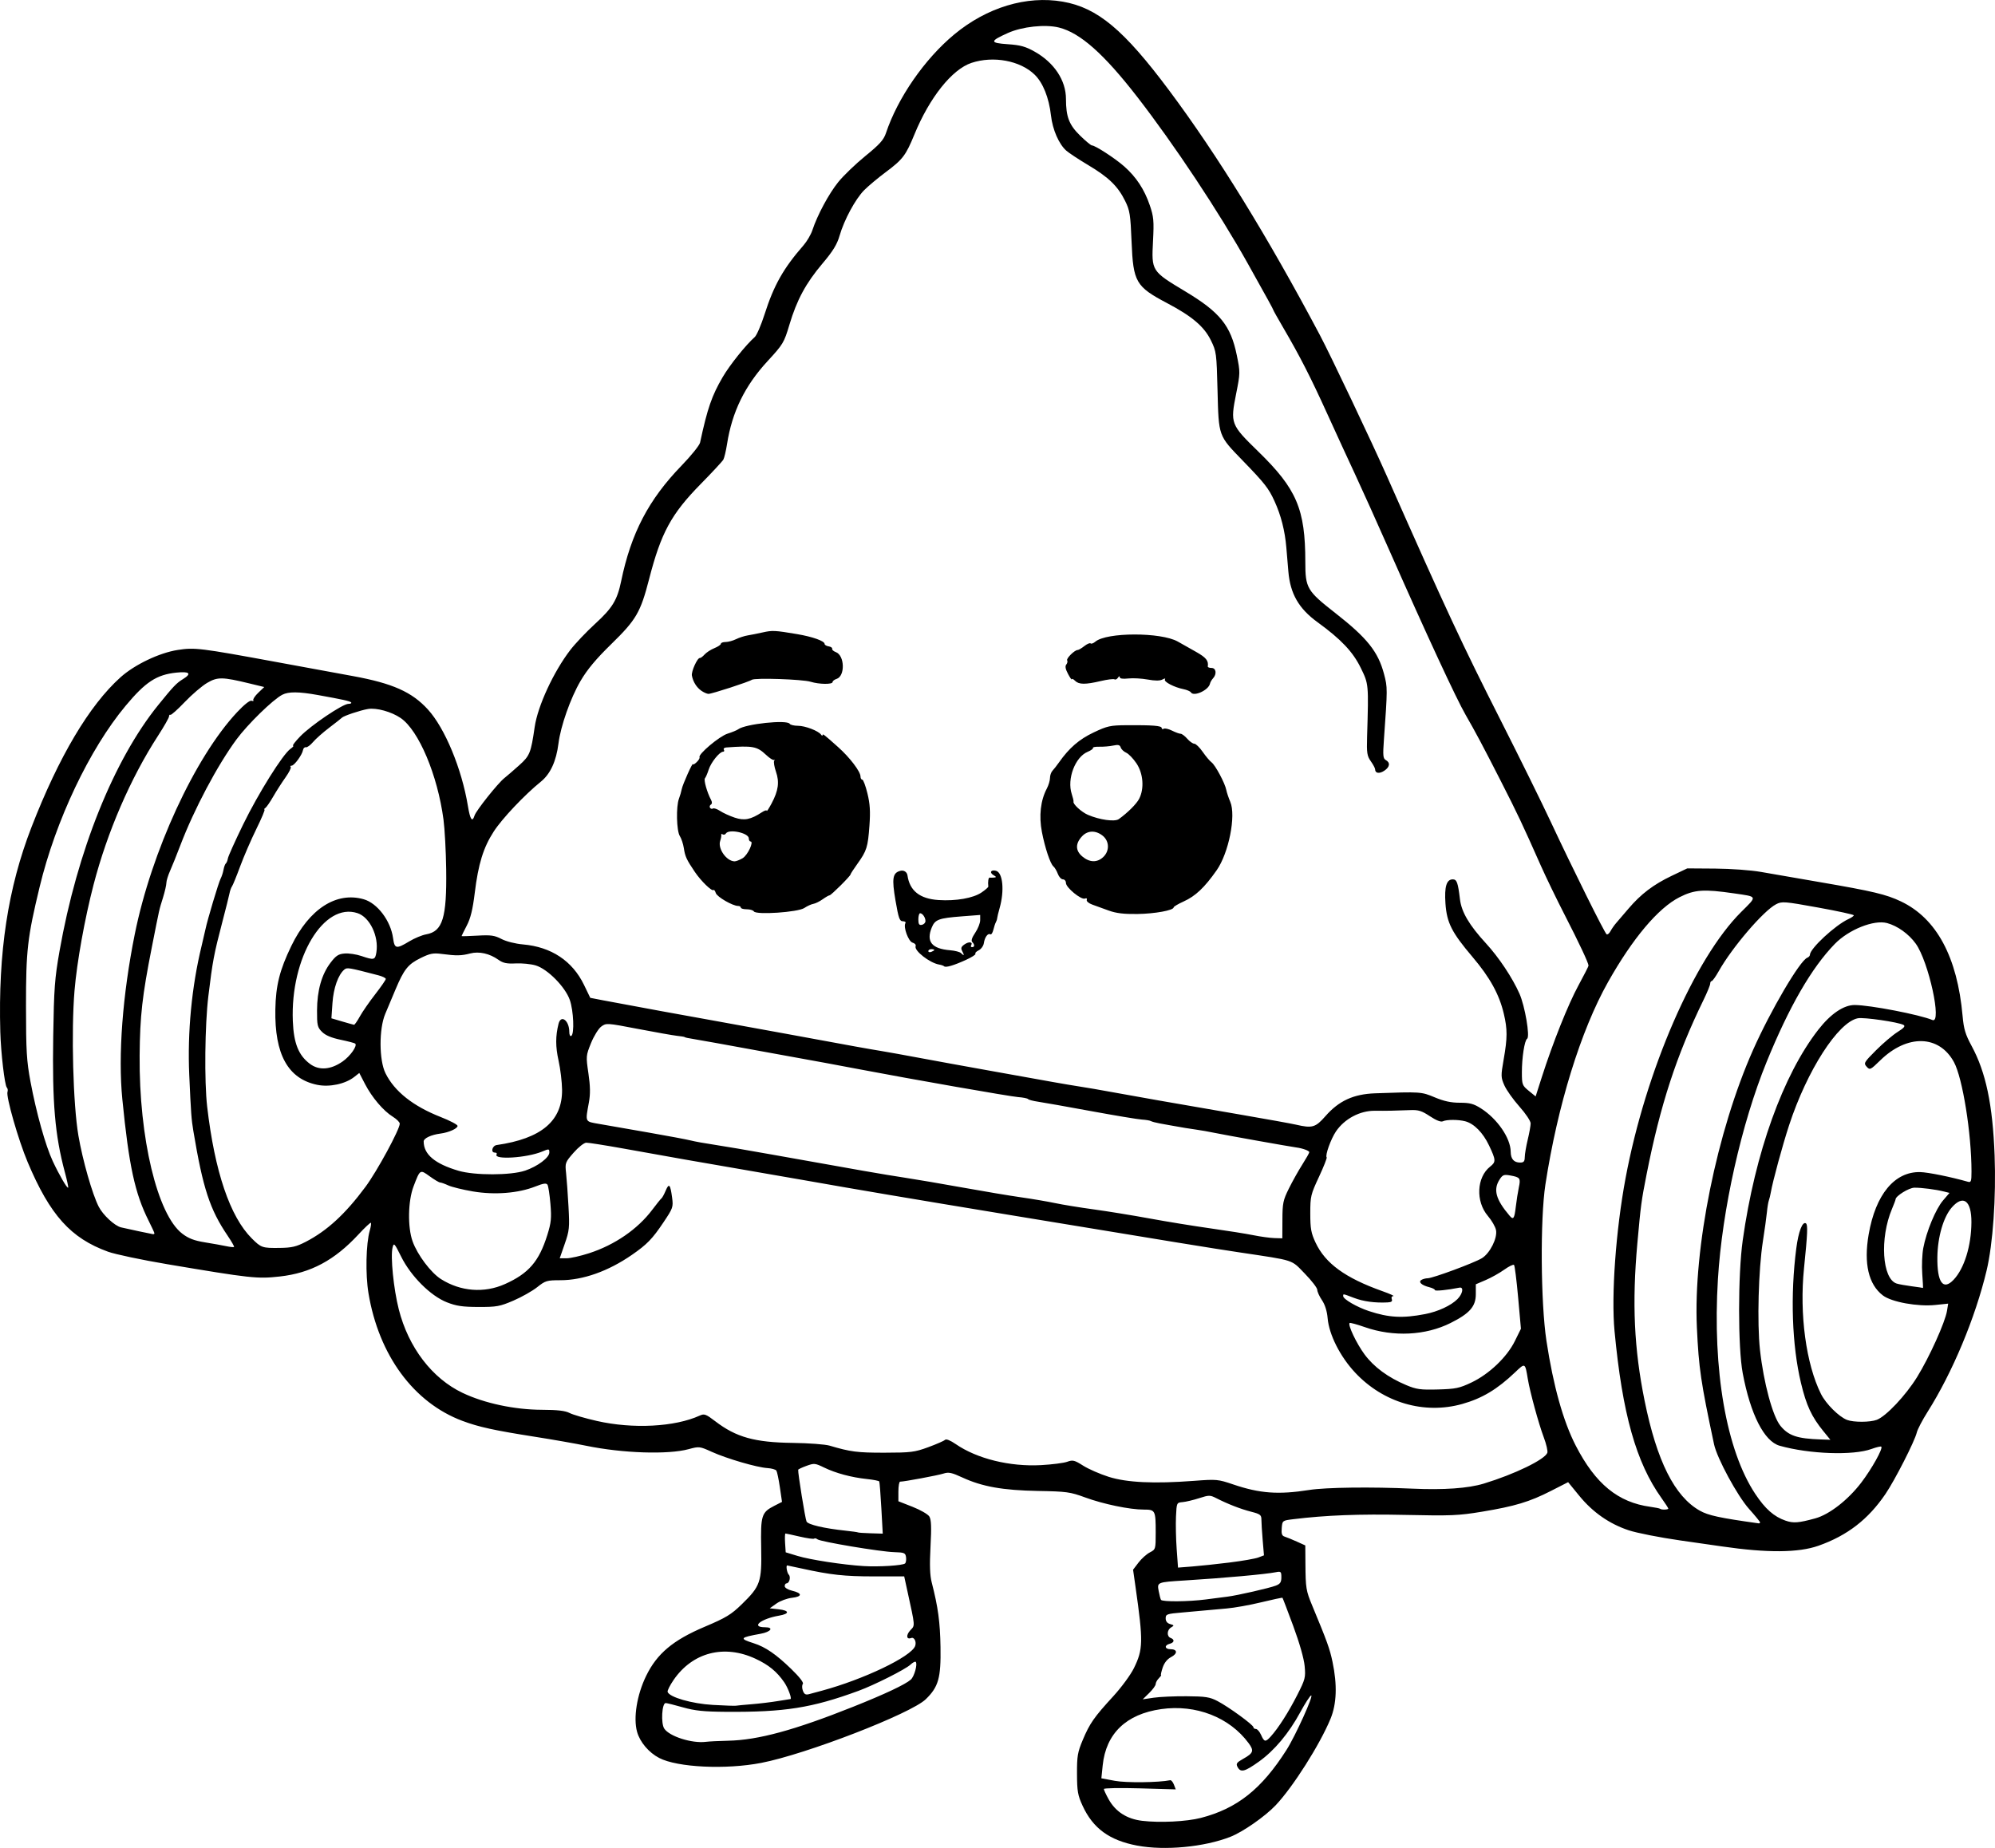 <?xml version="1.0" encoding="UTF-8" standalone="no"?>
<!-- Created with Inkscape (http://www.inkscape.org/) -->

<svg
   width="264.638mm"
   height="245.154mm"
   viewBox="0 0 264.638 245.154"
   version="1.1"
   id="svg5"
   xml:space="preserve"
   xmlns="http://www.w3.org/2000/svg"
   xmlns:svg="http://www.w3.org/2000/svg"><defs
     id="defs2" /><g
     id="layer1"
     transform="translate(28.295,43.531)"><path
       style="fill:#000000;stroke-width:0.265"
       d="m 122.556,201.313 c -3.69,-0.7 -5.864,-2.286 -7.245,-5.287 -0.639,-1.389 -0.732,-1.918 -0.741,-4.235 -0.01,-2.346 0.077,-2.858 0.765,-4.498 0.921,-2.194 1.494,-3.015 4.059,-5.809 1.063,-1.158 2.288,-2.826 2.721,-3.707 1.232,-2.503 1.253,-3.521 0.22,-10.771 l -0.327,-2.296 0.721,-0.945 c 0.396,-0.52 1.072,-1.127 1.501,-1.348 0.77,-0.398 0.78,-0.433 0.78,-2.624 0,-2.962 -0.05,-3.058 -1.587,-3.058 -1.866,0 -5.347,-0.722 -7.782,-1.615 -1.978,-0.725 -2.451,-0.79 -6.242,-0.857 -4.662,-0.083 -7.406,-0.571 -10.031,-1.784 -1.427,-0.66 -1.826,-0.742 -2.514,-0.521 -0.745,0.24 -5.202,1.072 -5.746,1.072 -0.126,0 -0.23,0.585 -0.23,1.3 v 1.3 l 1.881,0.738 c 1.034,0.406 2.034,0.982 2.221,1.28 0.258,0.411 0.297,1.374 0.159,3.982 -0.131,2.47 -0.086,3.813 0.158,4.763 0.845,3.285 1.115,5.273 1.168,8.599 0.065,4.082 -0.27,5.265 -1.955,6.901 -1.972,1.915 -15.889,7.3 -21.828,8.446 -4.711,0.909 -11.106,0.602 -13.526,-0.649 -1.378,-0.713 -2.56,-2.105 -2.94,-3.464 -0.52,-1.856 -0.025,-4.917 1.201,-7.431 1.441,-2.957 3.561,-4.735 7.764,-6.515 2.825,-1.196 3.511,-1.612 4.915,-2.978 2.483,-2.415 2.668,-2.956 2.581,-7.506 -0.082,-4.301 0.042,-4.694 1.755,-5.569 l 1.008,-0.514 -0.284,-1.937 c -0.156,-1.065 -0.365,-2.061 -0.464,-2.212 -0.099,-0.151 -0.635,-0.303 -1.191,-0.337 -1.392,-0.085 -5.388,-1.252 -7.374,-2.152 -1.606,-0.728 -1.678,-0.737 -3.065,-0.36 -2.744,0.745 -8.759,0.547 -13.596,-0.448 -1.416,-0.291 -4.435,-0.822 -6.709,-1.178 -5.494,-0.862 -7.539,-1.309 -9.721,-2.127 -6.46,-2.421 -11.079,-8.701 -12.451,-16.926 -0.418,-2.505 -0.334,-6.572 0.172,-8.326 0.144,-0.5 0.211,-0.96 0.148,-1.022 -0.063,-0.063 -0.805,0.632 -1.649,1.544 -3.176,3.43 -6.337,5.121 -10.431,5.578 -2.994,0.334 -3.838,0.242 -14.953,-1.632 -3.366,-0.568 -6.893,-1.312 -7.837,-1.655 -4.954,-1.798 -7.692,-4.848 -10.657,-11.874 -1.239,-2.934 -2.904,-8.745 -2.677,-9.338 0.072,-0.187 0.03,-0.443 -0.092,-0.57 -0.282,-0.292 -0.786,-4.598 -0.864,-7.374 -0.296,-10.544 1.009,-19.104 4.141,-27.178 3.629,-9.355 7.669,-16.156 11.8,-19.866 1.877,-1.686 5.164,-3.256 7.604,-3.632 2.254,-0.348 2.935,-0.264 13.17,1.619 3.929,0.723 8.453,1.554 10.054,1.847 5.267,0.965 7.823,2.102 9.945,4.424 2.26,2.473 4.496,7.863 5.312,12.805 0.303,1.838 0.578,2.23 0.885,1.264 0.209,-0.66 3.103,-4.29 3.95,-4.957 0.337,-0.265 1.224,-1.032 1.97,-1.702 1.409,-1.267 1.551,-1.619 2.054,-5.076 0.405,-2.79 2.51,-7.338 4.728,-10.222 0.659,-0.856 2.148,-2.425 3.309,-3.486 2.269,-2.074 2.916,-3.134 3.43,-5.62 1.321,-6.388 3.637,-10.825 8.01,-15.344 1.276,-1.318 2.384,-2.695 2.462,-3.059 0.981,-4.557 1.558,-6.223 3.009,-8.703 0.934,-1.596 3.066,-4.258 4.243,-5.298 0.261,-0.23 0.849,-1.592 1.307,-3.025 1.23,-3.849 2.49,-6.082 5.165,-9.148 0.454,-0.52 0.982,-1.422 1.174,-2.004 0.661,-2.003 2.179,-4.826 3.429,-6.378 0.689,-0.855 2.311,-2.417 3.605,-3.469 1.899,-1.546 2.425,-2.132 2.73,-3.045 1.555,-4.656 5.116,-9.804 9.037,-13.063 4.337,-3.605 9.61,-5.2 14.421,-4.362 4.6,0.801 8.101,3.726 14.121,11.796 6.422,8.609 13.026,19.33 19.966,32.411 1.422,2.68 6.876,14.163 8.923,18.785 7.894,17.827 9.955,22.249 15.113,32.427 2.438,4.811 5.404,10.823 6.591,13.361 2.943,6.294 7.16,14.785 7.424,14.947 0.119,0.073 0.35,-0.117 0.514,-0.423 0.164,-0.306 0.497,-0.785 0.741,-1.064 0.244,-0.279 0.979,-1.138 1.634,-1.908 1.649,-1.94 3.308,-3.202 5.735,-4.361 l 2.071,-0.989 3.704,0.026 c 2.081,0.015 4.748,0.21 6.085,0.446 1.31,0.231 4.826,0.84 7.813,1.353 7.054,1.212 8.777,1.622 10.745,2.559 4.721,2.248 7.475,7.366 8.175,15.194 0.155,1.736 0.37,2.45 1.193,3.969 1.894,3.494 2.799,7.796 3.053,14.502 0.211,5.577 -0.22,11.783 -1.063,15.308 -1.498,6.268 -4.525,13.515 -7.827,18.74 -0.69,1.091 -1.334,2.323 -1.431,2.738 -0.268,1.143 -2.897,6.306 -4.152,8.153 -2.295,3.379 -5.063,5.518 -8.894,6.871 -2.648,0.935 -6.793,0.966 -12.773,0.093 -0.364,-0.053 -2.864,-0.412 -5.556,-0.797 -2.692,-0.385 -5.768,-0.99 -6.836,-1.345 -2.574,-0.854 -4.776,-2.391 -6.57,-4.588 l -1.47,-1.799 -2.285,1.166 c -2.84,1.449 -4.779,2.033 -9.165,2.758 -3.105,0.513 -4.097,0.554 -10.186,0.421 -6.059,-0.132 -10.524,0.039 -14.817,0.569 -1.454,0.179 -1.455,0.18 -1.537,1.174 -0.064,0.773 0.024,1.027 0.397,1.142 0.264,0.082 0.985,0.377 1.604,0.656 l 1.124,0.508 0.018,2.451 c 0.024,3.211 0.08,3.554 0.902,5.534 1.992,4.796 2.326,5.721 2.692,7.462 0.642,3.055 0.555,5.56 -0.264,7.549 -1.407,3.42 -4.997,9.077 -7.289,11.488 -1.408,1.48 -4.331,3.517 -5.981,4.167 -3.467,1.365 -8.729,1.863 -12.375,1.171 z m 8.444,-3.675 c 4.814,-1.248 8.047,-3.814 11.36,-9.02 1.191,-1.871 3.671,-7.36 3.265,-7.224 -0.155,0.051 -0.796,1.043 -1.426,2.204 -1.535,2.828 -3.44,5.103 -5.509,6.58 -1.879,1.341 -2.412,1.474 -2.822,0.707 -0.236,-0.44 -0.127,-0.595 0.772,-1.1 1.333,-0.749 1.437,-1.057 0.695,-2.064 -2.534,-3.435 -6.986,-5.17 -11.588,-4.518 -4.653,0.66 -7.336,3.24 -7.77,7.472 l -0.175,1.707 1.783,0.336 c 1.489,0.281 5.843,0.233 7.35,-0.081 0.134,-0.028 0.354,0.234 0.489,0.583 l 0.245,0.633 -4.768,-0.137 c -2.622,-0.075 -4.768,-0.036 -4.768,0.087 0,0.123 0.283,0.733 0.629,1.355 0.92,1.655 2.42,2.621 4.448,2.865 2.342,0.281 5.899,0.105 7.792,-0.386 z M 68.307,187.397 c 3.944,-0.082 8.778,-1.396 16.574,-4.506 4.203,-1.676 6.907,-2.95 7.645,-3.601 0.461,-0.406 0.923,-2.081 0.65,-2.354 -0.081,-0.081 -0.401,0.09 -0.711,0.379 -0.665,0.62 -4.8,2.702 -6.879,3.465 -6.189,2.269 -9.792,2.839 -17.595,2.783 -2.933,-0.021 -4.121,-0.145 -5.705,-0.595 -1.101,-0.313 -2.126,-0.568 -2.278,-0.568 -0.501,0 -0.653,2.682 -0.192,3.385 0.683,1.042 3.678,1.995 5.53,1.759 0.437,-0.056 1.769,-0.121 2.961,-0.146 z m 71.968,-0.566 c 0.996,-1.096 2.354,-3.221 3.504,-5.484 1.074,-2.113 1.131,-2.337 0.988,-3.866 -0.092,-0.982 -0.688,-3.073 -1.511,-5.298 -0.748,-2.021 -1.391,-3.707 -1.43,-3.746 -0.038,-0.039 -1.308,0.229 -2.821,0.597 -1.513,0.368 -3.584,0.738 -4.603,0.822 -1.019,0.084 -2.269,0.197 -2.778,0.25 -0.509,0.053 -1.908,0.18 -3.109,0.281 -2.028,0.171 -2.183,0.226 -2.183,0.776 0,0.388 0.205,0.649 0.595,0.759 0.543,0.153 0.555,0.191 0.132,0.441 -0.567,0.335 -0.608,1.193 -0.066,1.401 0.56,0.215 0.493,0.611 -0.132,0.775 -0.742,0.194 -0.661,0.717 0.11,0.717 0.934,0 0.974,0.58 0.073,1.049 -0.501,0.261 -0.9,0.762 -1.112,1.399 -0.182,0.546 -0.277,0.992 -0.211,0.992 0.066,0 -0.067,0.187 -0.296,0.416 -0.229,0.229 -0.416,0.572 -0.416,0.762 0,0.191 -0.387,0.726 -0.86,1.189 l -0.86,0.842 1.455,-0.214 c 0.8,-0.118 2.765,-0.205 4.366,-0.194 2.516,0.018 3.072,0.104 4.101,0.642 1.483,0.774 4.763,3.165 4.763,3.473 0,0.126 0.15,0.228 0.332,0.228 0.183,0 0.49,0.357 0.684,0.794 0.421,0.951 0.579,0.975 1.285,0.198 z m -68.844,-4.277 c 1.019,-0.082 2.566,-0.269 3.44,-0.415 0.873,-0.146 1.63,-0.267 1.682,-0.267 0.236,-0.004 -0.317,-1.504 -0.824,-2.234 -0.986,-1.421 -2.051,-2.294 -3.793,-3.109 -4.157,-1.945 -8.357,-0.863 -10.875,2.803 -0.49,0.714 -0.849,1.428 -0.797,1.587 0.23,0.708 3.227,1.571 6.008,1.729 1.528,0.087 2.897,0.135 3.043,0.107 0.146,-0.028 1.098,-0.119 2.117,-0.201 z m 9.26,-1.782 c 5.555,-1.496 11.86,-4.509 12.404,-5.928 0.215,-0.559 -0.113,-1.229 -0.524,-1.071 -0.637,0.245 -0.704,-0.395 -0.108,-1.03 0.639,-0.681 0.663,-0.372 -0.411,-5.293 l -0.404,-1.852 h -4.023 c -3.907,0 -5.728,-0.199 -9.579,-1.047 -1.019,-0.224 -1.882,-0.408 -1.918,-0.408 -0.194,0 -0.026,0.992 0.207,1.226 0.3,0.3 0.076,1.155 -0.302,1.155 -0.13,0 -0.236,0.167 -0.236,0.371 0,0.209 0.424,0.471 0.972,0.6 1.39,0.329 1.384,0.785 -0.011,0.943 -0.647,0.073 -1.574,0.416 -2.061,0.763 l -0.884,0.631 1.191,0.132 c 1.438,0.16 1.466,0.595 0.053,0.839 -2.452,0.423 -3.807,1.542 -1.868,1.542 1.209,0 0.791,0.615 -0.587,0.864 -2.777,0.501 -2.872,0.634 -0.905,1.262 1.546,0.494 2.947,1.455 4.952,3.396 1.112,1.077 1.693,1.826 1.552,2.002 -0.124,0.155 -0.121,0.556 0.007,0.894 0.18,0.474 0.368,0.577 0.829,0.454 0.328,-0.088 1.073,-0.288 1.655,-0.445 z M 131.671,168.654 c 1.066,-0.138 2.354,-0.305 2.863,-0.369 1.328,-0.169 5.558,-1.135 6.416,-1.466 0.577,-0.223 0.728,-0.45 0.728,-1.102 0,-0.755 -0.059,-0.81 -0.728,-0.675 -1.349,0.271 -6.883,0.772 -12.105,1.096 -3.65,0.227 -3.66,0.231 -3.44,1.403 0.1,0.53 0.237,1.055 0.305,1.165 0.173,0.28 3.64,0.25 5.96,-0.051 z m -39.911,-4.771 c 0.121,-0.114 0.181,-0.489 0.132,-0.833 -0.08,-0.567 -0.228,-0.63 -1.57,-0.669 -1.833,-0.053 -9.789,-1.383 -10.184,-1.703 -0.159,-0.129 -0.353,-0.169 -0.432,-0.091 -0.079,0.079 -0.938,-0.041 -1.91,-0.267 -0.972,-0.225 -1.826,-0.41 -1.898,-0.41 -0.072,0 -0.094,0.561 -0.05,1.247 l 0.081,1.247 1.587,0.483 c 1.655,0.503 6.001,1.171 8.731,1.341 2.019,0.126 5.224,-0.075 5.513,-0.346 z m 43.051,-0.128 c 1.68,-0.207 3.394,-0.506 3.808,-0.663 l 0.753,-0.286 -0.17,-2.016 c -0.094,-1.109 -0.17,-2.333 -0.17,-2.72 0,-0.626 -0.151,-0.743 -1.374,-1.056 -1.393,-0.357 -3.088,-1.017 -4.639,-1.808 -0.795,-0.405 -0.951,-0.404 -2.249,0.016 -0.767,0.248 -1.752,0.482 -2.189,0.52 -0.79,0.069 -0.794,0.077 -0.88,1.921 -0.047,1.019 -0.006,2.958 0.092,4.31 l 0.178,2.458 1.893,-0.149 c 1.041,-0.082 3.268,-0.319 4.948,-0.526 z M 88.616,156.545 c -0.103,-1.86 -0.227,-3.454 -0.277,-3.542 -0.05,-0.088 -0.787,-0.233 -1.639,-0.322 -2.053,-0.215 -4.137,-0.775 -5.68,-1.526 -1.187,-0.578 -1.321,-0.591 -2.336,-0.221 -0.592,0.216 -1.087,0.449 -1.098,0.517 -0.06,0.358 0.935,6.533 1.108,6.871 0.209,0.41 2.336,0.908 5.173,1.21 0.873,0.093 1.619,0.198 1.658,0.234 0.039,0.036 0.792,0.087 1.674,0.113 l 1.604,0.048 z m 116.562,1.886 c 0,-0.086 -0.657,-0.889 -1.461,-1.786 -1.539,-1.717 -4.247,-6.717 -4.641,-8.568 -1.762,-8.286 -2.025,-10.07 -2.278,-15.496 -0.491,-10.511 2.646,-26.007 7.456,-36.833 2.332,-5.248 6.214,-11.852 7.188,-12.225 0.192,-0.074 0.35,-0.249 0.35,-0.388 0,-0.826 3.374,-3.951 5.128,-4.75 0.381,-0.174 0.693,-0.394 0.693,-0.49 0,-0.096 -2.135,-0.56 -4.745,-1.032 -4.488,-0.811 -4.79,-0.835 -5.57,-0.431 -1.665,0.861 -5.834,5.728 -7.601,8.875 -0.406,0.722 -0.827,1.313 -0.936,1.313 -0.109,1.49e-4 -0.198,0.156 -0.198,0.347 0,0.191 -0.403,1.173 -0.896,2.183 -3.58,7.338 -5.729,13.928 -7.545,23.135 -0.694,3.521 -0.759,4.004 -1.221,9.128 -0.714,7.924 -0.436,13.984 0.959,20.867 1.623,8.012 3.977,12.704 7.319,14.594 1.133,0.64 2.649,0.968 7.8,1.686 0.109,0.015 0.198,-0.043 0.198,-0.128 z m 7.333,-0.534 c 1.852,-0.507 4.338,-2.441 6.087,-4.734 1.403,-1.84 2.905,-4.532 2.664,-4.774 -0.07,-0.07 -0.651,0.066 -1.292,0.302 -2.43,0.892 -8.256,0.688 -12.196,-0.427 -2.05,-0.58 -3.872,-4.163 -4.898,-9.633 -0.639,-3.407 -0.638,-13.065 0.002,-17.615 1.633,-11.603 5.348,-21.95 10.039,-27.961 1.634,-2.094 3.355,-3.26 4.808,-3.258 2.022,0.003 8.635,1.279 10.316,1.99 1.315,0.557 -0.507,-7.779 -2.215,-10.137 -0.933,-1.288 -2.409,-2.347 -3.796,-2.723 -1.745,-0.473 -5.088,0.861 -6.942,2.77 -3.08,3.172 -6.039,8.294 -9.035,15.639 -3.348,8.208 -5.901,19.596 -6.465,28.84 -0.737,12.065 1.117,22.709 4.963,28.493 1.316,1.98 2.474,3.001 4.001,3.53 1.047,0.363 1.719,0.311 3.96,-0.302 z m -19.504,-1.294 c 0,-0.072 -0.405,-0.698 -0.899,-1.389 -3.376,-4.721 -5.194,-11.183 -6.234,-22.159 -0.45,-4.752 0.173,-13.394 1.463,-20.288 2.668,-14.258 9.147,-29.168 15.351,-35.329 2.147,-2.132 2.201,-1.992 -0.952,-2.451 -4.038,-0.588 -5.249,-0.503 -7.241,0.506 -2.829,1.433 -6.217,5.455 -9.485,11.26 -3.613,6.418 -6.7,16.396 -8.306,26.855 -0.703,4.573 -0.628,15.708 0.14,20.756 0.905,5.955 2.226,10.673 3.894,13.904 2.616,5.069 5.599,7.512 9.888,8.098 0.655,0.089 1.24,0.209 1.301,0.266 0.161,0.151 1.08,0.126 1.08,-0.029 z m -47.625,-2.472 c 2.204,-0.346 8.206,-0.422 13.685,-0.174 4.157,0.188 7.396,-0.041 9.466,-0.671 4.066,-1.237 8.081,-3.182 8.426,-4.081 0.084,-0.219 -0.132,-1.155 -0.48,-2.08 -0.677,-1.799 -1.82,-5.982 -2.109,-7.721 -0.361,-2.172 -0.342,-2.162 -1.696,-0.873 -2.367,2.254 -4.373,3.454 -7.01,4.194 -5.045,1.416 -10.469,-0.174 -14.2,-4.163 -1.995,-2.132 -3.461,-5.038 -3.649,-7.229 -0.08,-0.93 -0.35,-1.788 -0.749,-2.377 -0.343,-0.507 -0.624,-1.126 -0.624,-1.375 0,-0.25 -0.744,-1.218 -1.654,-2.152 -1.855,-1.905 -1.217,-1.698 -8.665,-2.816 -3.752,-0.563 -8.611,-1.354 -30.163,-4.911 -14.219,-2.347 -20.045,-3.332 -27.517,-4.653 -1.673,-0.296 -5.722,-0.998 -8.996,-1.561 -5.994,-1.03 -7.107,-1.226 -15.081,-2.657 -2.401,-0.431 -4.604,-0.777 -4.895,-0.77 -0.293,0.007 -1.042,0.599 -1.679,1.328 -1.115,1.275 -1.145,1.357 -0.997,2.7 0.084,0.762 0.228,2.756 0.32,4.433 0.155,2.814 0.117,3.194 -0.498,4.961 l -0.665,1.913 h 0.912 c 0.501,0 1.842,-0.301 2.978,-0.669 3.414,-1.105 6.457,-3.2 8.391,-5.776 0.561,-0.748 1.106,-1.423 1.211,-1.501 0.105,-0.077 0.358,-0.539 0.563,-1.026 0.439,-1.045 0.616,-0.853 0.852,0.922 0.167,1.257 0.118,1.397 -1.153,3.292 -1.468,2.189 -2.176,2.918 -4.183,4.306 -3.141,2.173 -6.494,3.361 -9.482,3.361 -1.795,0 -1.994,0.06 -3.081,0.925 -0.639,0.509 -2.055,1.309 -3.146,1.778 -1.801,0.774 -2.228,0.852 -4.63,0.846 -2.129,-0.006 -2.95,-0.126 -4.201,-0.619 -2.163,-0.851 -4.775,-3.459 -6.064,-6.055 -0.891,-1.795 -0.974,-1.884 -1.139,-1.224 -0.299,1.192 0.131,5.491 0.822,8.215 1.281,5.049 4.419,9.157 8.466,11.082 2.905,1.381 6.891,2.23 10.53,2.242 2.066,0.007 3.08,0.125 3.662,0.426 0.443,0.229 2.074,0.704 3.625,1.056 4.78,1.084 10.329,0.795 13.636,-0.712 0.609,-0.277 0.816,-0.201 2.074,0.76 2.764,2.113 5.214,2.796 10.261,2.862 2.11,0.027 4.313,0.191 4.895,0.364 2.765,0.822 3.69,0.941 7.276,0.936 3.516,-0.006 4.001,-0.067 5.811,-0.731 1.086,-0.399 2.086,-0.836 2.222,-0.972 0.153,-0.153 0.694,0.06 1.419,0.56 2.828,1.945 7.171,3.017 11.318,2.791 1.455,-0.079 3.018,-0.279 3.473,-0.444 0.742,-0.269 0.961,-0.216 2.117,0.517 0.709,0.45 2.235,1.117 3.391,1.482 2.415,0.763 6.019,0.932 11.317,0.531 2.978,-0.226 3.181,-0.207 5.173,0.469 3.555,1.208 5.999,1.387 10.116,0.741 z m 68.206,-7.782 c -1.582,-1.946 -2.266,-3.417 -2.984,-6.416 -1.192,-4.977 -1.424,-11.672 -0.62,-17.86 0.289,-2.223 0.816,-3.593 1.273,-3.311 0.272,0.168 0.222,1.353 -0.249,5.957 -0.624,6.092 0.272,12.723 2.256,16.686 0.654,1.306 2.386,3.028 3.455,3.435 0.87,0.331 3.056,0.323 3.942,-0.013 1.236,-0.47 3.833,-3.227 5.351,-5.68 1.619,-2.618 3.718,-7.264 3.963,-8.774 l 0.156,-0.961 -1.694,0.177 c -2.343,0.245 -5.813,-0.385 -6.967,-1.265 -1.905,-1.453 -2.553,-4.231 -1.887,-8.088 0.915,-5.301 3.436,-8.352 6.838,-8.274 1.037,0.024 4.039,0.632 6.341,1.286 0.402,0.114 0.463,-0.066 0.463,-1.362 0,-5.046 -1.181,-12.408 -2.329,-14.518 -1.968,-3.617 -6.191,-3.719 -9.766,-0.237 -1.317,1.283 -1.388,1.316 -1.813,0.848 -0.419,-0.463 -0.355,-0.575 1.243,-2.177 0.927,-0.929 2.211,-2.019 2.853,-2.423 0.864,-0.543 1.071,-0.788 0.794,-0.94 -0.688,-0.377 -5.266,-1.043 -6.067,-0.883 -2.621,0.524 -6.732,6.926 -9.111,14.189 -0.873,2.664 -2.169,7.429 -2.427,8.921 -0.063,0.364 -0.18,0.84 -0.259,1.058 -0.08,0.218 -0.195,0.918 -0.256,1.555 -0.061,0.637 -0.3,2.363 -0.531,3.836 -0.591,3.774 -0.783,10.87 -0.389,14.433 0.481,4.357 1.688,8.829 2.721,10.083 1.075,1.305 2.219,1.691 5.328,1.798 l 1.289,0.044 -0.914,-1.124 z m -46.699,-6.473 c 2.353,-1.115 4.716,-3.369 5.766,-5.503 l 0.803,-1.631 -0.371,-4.146 c -0.204,-2.28 -0.449,-4.224 -0.545,-4.32 -0.096,-0.096 -0.68,0.188 -1.298,0.63 -0.618,0.443 -1.719,1.06 -2.447,1.372 l -1.323,0.567 v 1.301 c 0,1.639 -0.807,2.563 -3.35,3.835 -3.331,1.666 -7.585,1.871 -11.373,0.548 -1.047,-0.366 -1.955,-0.613 -2.019,-0.549 -0.256,0.256 0.906,2.704 1.971,4.152 1.238,1.682 3.131,3.078 5.545,4.089 1.355,0.568 1.887,0.641 4.198,0.578 2.348,-0.064 2.848,-0.168 4.442,-0.922 z m -6.152,-9.075 c 1.715,-0.33 3.446,-1.132 4.301,-1.992 0.71,-0.715 0.868,-1.639 0.259,-1.517 -1.57,0.316 -3.246,0.484 -3.246,0.326 0,-0.108 -0.327,-0.278 -0.726,-0.378 -1.043,-0.262 -1.516,-0.691 -1.072,-0.972 0.189,-0.12 0.566,-0.22 0.839,-0.222 0.676,-0.005 6.189,-2.046 7.191,-2.662 1.07,-0.657 2.081,-2.677 1.869,-3.735 -0.087,-0.437 -0.57,-1.274 -1.072,-1.861 -1.649,-1.927 -1.504,-5.139 0.296,-6.555 0.784,-0.617 0.771,-0.864 -0.144,-2.798 -0.802,-1.696 -2.001,-2.913 -3.166,-3.214 -0.934,-0.241 -2.457,-0.24 -2.967,0.003 -0.26,0.124 -0.879,-0.119 -1.716,-0.673 -1.095,-0.725 -1.525,-0.858 -2.635,-0.811 -1.835,0.077 -3.23,0.104 -4.665,0.087 -1.975,-0.023 -4.024,1.065 -5.161,2.739 -0.673,0.991 -1.467,3.203 -1.234,3.437 0.071,0.071 -0.389,1.238 -1.022,2.594 -1.091,2.335 -1.152,2.589 -1.151,4.846 1.5e-4,2.02 0.106,2.607 0.698,3.87 1.3,2.772 3.944,4.694 8.874,6.448 0.993,0.353 1.644,0.647 1.446,0.652 -0.209,0.006 -0.295,0.176 -0.207,0.407 0.111,0.289 -0.044,0.407 -0.567,0.432 -1.659,0.082 -3.181,-0.122 -4.423,-0.592 -1.55,-0.587 -1.455,-0.571 -1.455,-0.24 0,0.399 1.815,1.453 3.41,1.98 2.656,0.878 4.464,0.975 7.447,0.401 z m -122.053,-3.983 c 3.152,-1.412 4.526,-3.004 5.625,-6.517 0.509,-1.628 0.569,-2.226 0.411,-4.117 -0.101,-1.217 -0.275,-2.36 -0.387,-2.54 -0.155,-0.252 -0.533,-0.197 -1.624,0.233 -2.268,0.894 -5.394,1.139 -8.273,0.65 -1.336,-0.227 -2.804,-0.587 -3.263,-0.799 -0.459,-0.212 -0.947,-0.386 -1.085,-0.386 -0.138,0 -0.761,-0.369 -1.383,-0.82 -1.289,-0.933 -1.27,-0.945 -2.146,1.349 -0.736,1.927 -0.795,5.4 -0.124,7.276 0.64,1.789 2.421,4.159 3.765,5.011 2.601,1.648 5.734,1.892 8.484,0.66 z M 226.692,125.448 c -0.078,-1.055 -0.016,-2.587 0.137,-3.405 0.413,-2.203 1.648,-5.179 2.621,-6.318 l 0.857,-1.002 -0.724,-0.182 c -1.096,-0.275 -3.005,-0.522 -3.937,-0.509 -0.723,0.01 -2.494,1.11 -2.492,1.548 2.6e-4,0.076 -0.214,0.646 -0.476,1.267 -1.644,3.889 -1.309,9.283 0.616,9.9 0.296,0.095 1.193,0.258 1.993,0.362 0.8,0.104 1.476,0.205 1.501,0.224 0.025,0.019 -0.018,-0.829 -0.096,-1.884 z m 4.164,0.794 c 1.413,-1.496 2.342,-4.495 2.359,-7.614 0.016,-2.877 -1.078,-3.711 -2.597,-1.982 -1.111,1.266 -1.881,3.902 -1.919,6.576 -0.048,3.375 0.757,4.502 2.157,3.02 z M 1.916,120.421 c -2.371,-3.488 -3.293,-6.3 -4.564,-13.923 -0.258,-1.546 -0.315,-2.328 -0.543,-7.442 -0.252,-5.651 0.325,-11.692 1.631,-17.066 0.212,-0.873 0.447,-1.885 0.522,-2.249 0.251,-1.223 1.745,-6.213 2.007,-6.704 0.143,-0.267 0.317,-0.801 0.386,-1.185 0.07,-0.384 0.209,-0.761 0.309,-0.837 0.1,-0.076 0.222,-0.376 0.27,-0.667 0.048,-0.291 0.959,-2.315 2.023,-4.498 2.016,-4.133 5.266,-9.328 6.282,-10.039 0.324,-0.227 0.478,-0.412 0.342,-0.412 -0.135,0 0.285,-0.551 0.933,-1.224 1.421,-1.474 5.652,-4.333 6.412,-4.333 0.299,0 0.455,-0.089 0.346,-0.198 -0.171,-0.171 -1.098,-0.376 -4.388,-0.969 -2.534,-0.457 -3.901,-0.469 -4.727,-0.042 -1.246,0.644 -4.593,3.909 -6.089,5.939 -2.534,3.439 -5.623,9.27 -7.446,14.056 -0.471,1.237 -1.079,2.748 -1.351,3.359 -0.272,0.61 -0.495,1.333 -0.495,1.606 0,0.273 -0.199,1.142 -0.442,1.933 -0.557,1.811 -0.419,1.197 -1.486,6.596 -1.275,6.455 -1.577,9.132 -1.62,14.368 -0.091,10.945 2.346,21.124 5.663,23.646 0.828,0.63 1.579,0.917 3.001,1.147 1.043,0.169 2.313,0.396 2.822,0.505 0.509,0.109 0.976,0.159 1.036,0.11 0.061,-0.048 -0.315,-0.713 -0.834,-1.477 z m 10.332,0.798 c 2.849,-1.472 5.262,-3.692 7.941,-7.305 1.541,-2.078 4.544,-7.614 4.544,-8.376 0,-0.195 -0.413,-0.609 -0.918,-0.921 -1.249,-0.772 -2.761,-2.548 -3.684,-4.328 l -0.766,-1.476 -0.665,0.523 c -1.197,0.942 -3.291,1.386 -4.928,1.047 -3.863,-0.802 -5.65,-4.028 -5.542,-10.002 0.058,-3.182 0.574,-5.232 2.121,-8.425 2.382,-4.914 5.974,-7.229 9.603,-6.188 1.815,0.521 3.577,2.857 3.893,5.163 0.194,1.417 0.427,1.464 2.138,0.429 0.693,-0.419 1.708,-0.841 2.254,-0.938 2.186,-0.388 2.739,-2.183 2.653,-8.618 -0.032,-2.401 -0.193,-5.378 -0.358,-6.615 -0.788,-5.906 -3.282,-11.821 -5.677,-13.462 -1.224,-0.839 -3.218,-1.39 -4.342,-1.201 -1.011,0.17 -3.238,0.915 -3.455,1.157 -0.073,0.081 -0.821,0.67 -1.664,1.31 -0.842,0.64 -1.819,1.505 -2.169,1.922 -0.351,0.417 -0.777,0.726 -0.947,0.688 -0.17,-0.039 -0.343,0.133 -0.385,0.383 -0.106,0.627 -1.157,2.06 -1.511,2.06 -0.16,0 -0.213,0.078 -0.118,0.172 0.095,0.095 -0.217,0.72 -0.693,1.389 -0.476,0.669 -1.208,1.812 -1.627,2.54 -0.419,0.728 -0.89,1.41 -1.049,1.517 -0.158,0.107 -0.204,0.196 -0.103,0.198 0.102,0.002 -0.387,1.165 -1.085,2.584 -0.698,1.419 -1.665,3.651 -2.148,4.961 -0.483,1.31 -0.97,2.504 -1.082,2.654 -0.112,0.15 -0.261,0.567 -0.331,0.926 -0.07,0.359 -0.501,2.082 -0.958,3.828 -1.109,4.237 -1.28,5.146 -1.845,9.79 -0.466,3.827 -0.546,11.338 -0.158,14.684 0.999,8.606 3.032,14.602 5.927,17.48 1.239,1.232 1.385,1.281 3.693,1.252 1.593,-0.02 2.2,-0.162 3.44,-0.802 z m 129.57,-2.915 c 0.006,-2.217 0.087,-2.609 0.86,-4.167 0.469,-0.946 1.269,-2.375 1.778,-3.175 0.509,-0.8 0.926,-1.536 0.926,-1.636 0.001,-0.198 -0.887,-0.524 -1.719,-0.632 -0.833,-0.108 -9.658,-1.685 -10.98,-1.963 -0.655,-0.138 -1.667,-0.316 -2.249,-0.396 -0.957,-0.132 -1.936,-0.293 -3.44,-0.567 -0.291,-0.053 -0.946,-0.172 -1.455,-0.264 -0.509,-0.092 -1.037,-0.233 -1.174,-0.312 -0.136,-0.079 -0.672,-0.168 -1.191,-0.199 -0.519,-0.03 -3.562,-0.537 -6.764,-1.126 -3.201,-0.589 -6.356,-1.149 -7.01,-1.244 -0.654,-0.095 -1.249,-0.253 -1.323,-0.35 -0.074,-0.097 -0.67,-0.215 -1.325,-0.263 -1.021,-0.074 -14.227,-2.387 -20.77,-3.637 -3.226,-0.616 -4.599,-0.869 -14.949,-2.747 -1.673,-0.304 -3.638,-0.662 -4.366,-0.796 -0.728,-0.134 -1.859,-0.333 -2.514,-0.442 -1.32,-0.22 -1.557,-0.27 -1.654,-0.351 -0.036,-0.03 -0.483,-0.1 -0.992,-0.155 -0.509,-0.055 -2.828,-0.465 -5.153,-0.911 -4.162,-0.799 -4.237,-0.803 -4.895,-0.315 -0.367,0.273 -0.976,1.258 -1.354,2.19 -0.671,1.658 -0.679,1.744 -0.346,4.017 0.25,1.709 0.268,2.723 0.066,3.836 -0.488,2.693 -0.562,2.536 1.363,2.873 0.946,0.165 3.863,0.674 6.482,1.131 2.619,0.457 5.179,0.938 5.689,1.069 0.509,0.131 1.879,0.379 3.043,0.55 1.164,0.171 4.677,0.771 7.805,1.332 11.467,2.057 14.742,2.627 17.462,3.04 1.528,0.232 5.04,0.831 7.805,1.33 2.765,0.5 6.218,1.077 7.673,1.283 1.455,0.206 3.479,0.55 4.498,0.765 1.019,0.215 3.34,0.593 5.159,0.84 1.819,0.248 5.153,0.79 7.408,1.205 2.256,0.415 5.887,1.005 8.07,1.312 2.183,0.306 4.743,0.714 5.689,0.906 0.946,0.192 2.196,0.363 2.778,0.381 l 1.058,0.032 z m -149.629,1.778 c 0,-0.077 -0.342,-0.821 -0.761,-1.654 -1.832,-3.646 -2.623,-7.298 -3.497,-16.147 -0.575,-5.825 0.028,-13.818 1.651,-21.879 2.204,-10.944 7.969,-23.459 13.563,-29.441 0.945,-1.01 1.709,-1.616 1.932,-1.53 0.203,0.078 0.307,0.042 0.232,-0.08 -0.075,-0.122 0.22,-0.563 0.656,-0.98 l 0.793,-0.759 -1.926,-0.467 c -3.637,-0.882 -4.27,-0.891 -5.65,-0.082 -0.679,0.398 -2.013,1.539 -2.965,2.536 -0.951,0.997 -1.81,1.762 -1.908,1.702 -0.098,-0.061 -0.18,0.033 -0.181,0.209 -0.002,0.175 -0.659,1.331 -1.461,2.568 -3.646,5.624 -6.729,12.749 -8.555,19.773 -1.175,4.521 -2.202,10.231 -2.522,14.034 -0.453,5.377 -0.192,15.118 0.516,19.242 0.562,3.275 1.84,7.748 2.69,9.418 0.565,1.11 2.12,2.553 2.968,2.752 0.823,0.194 3.987,0.868 4.228,0.9 0.109,0.015 0.198,-0.036 0.198,-0.113 z M 172.774,116.584 c 0.098,-0.837 0.279,-1.998 0.403,-2.58 0.262,-1.234 0.178,-1.355 -1.115,-1.592 -0.849,-0.156 -1.025,-0.093 -1.416,0.503 -0.892,1.361 -0.537,2.667 1.319,4.85 0.487,0.573 0.628,0.366 0.809,-1.181 z m -192.463,-4.597 c -1.32,-4.925 -1.686,-9.198 -1.547,-18.047 0.1,-6.338 0.199,-7.673 0.836,-11.289 2.338,-13.256 7.194,-25.363 13.094,-32.651 2.007,-2.479 2.419,-2.911 3.265,-3.429 1.22,-0.746 0.913,-1.057 -0.863,-0.871 -2.623,0.274 -4.088,1.233 -6.733,4.407 -4.794,5.753 -9.274,15.195 -11.405,24.04 -1.616,6.707 -1.81,8.406 -1.805,15.779 0.004,5.98 0.082,7.292 0.595,10.036 0.771,4.126 1.992,8.489 2.952,10.544 0.861,1.845 1.913,3.653 2.046,3.519 0.049,-0.049 -0.147,-0.966 -0.435,-2.039 z m 61.035,-0.213 c 1.668,-0.565 3.23,-1.733 3.23,-2.417 0,-0.494 -0.046,-0.5 -0.959,-0.119 -2.026,0.847 -6.499,1.122 -6.035,0.371 0.08,-0.13 -0.029,-0.236 -0.243,-0.236 -0.573,0 -0.344,-0.913 0.251,-0.999 5.941,-0.856 8.718,-3.206 8.674,-7.34 -0.011,-1.021 -0.22,-2.758 -0.465,-3.86 -0.413,-1.855 -0.414,-3.251 -0.003,-4.888 0.319,-1.269 1.426,-0.433 1.426,1.077 0,0.396 0.114,0.624 0.265,0.531 0.43,-0.266 0.305,-3.332 -0.194,-4.763 -0.606,-1.739 -2.954,-4.115 -4.533,-4.588 -0.62,-0.186 -1.808,-0.304 -2.64,-0.263 -1.196,0.059 -1.678,-0.042 -2.299,-0.484 -1.175,-0.835 -2.564,-1.145 -3.749,-0.836 -1.17,0.305 -1.818,0.317 -3.713,0.068 -1.188,-0.156 -1.591,-0.081 -2.838,0.529 -1.684,0.824 -2.223,1.495 -3.345,4.162 -0.449,1.067 -1.066,2.536 -1.371,3.264 -0.839,2.001 -0.82,6.14 0.037,7.868 1.198,2.415 3.664,4.368 7.338,5.811 1.222,0.48 2.223,1.007 2.224,1.172 0.001,0.351 -1.173,0.878 -2.27,1.018 -1.232,0.158 -2.227,0.623 -2.227,1.041 0,1.722 1.483,2.97 4.63,3.896 2.136,0.629 6.928,0.619 8.808,-0.017 z m 132.621,-1.805 c 0.005,-0.4 0.182,-1.442 0.393,-2.315 0.211,-0.873 0.385,-1.84 0.387,-2.149 0.002,-0.313 -0.658,-1.304 -1.489,-2.236 -0.821,-0.921 -1.719,-2.183 -1.994,-2.806 -0.474,-1.073 -0.479,-1.254 -0.095,-3.453 0.502,-2.869 0.505,-3.991 0.018,-6.055 -0.605,-2.565 -1.836,-4.803 -4.132,-7.51 -2.792,-3.292 -3.434,-4.562 -3.611,-7.143 -0.151,-2.204 0.145,-3.175 0.969,-3.175 0.54,0 0.69,0.413 0.958,2.646 0.203,1.693 1.23,3.431 3.455,5.852 1.707,1.857 3.505,4.56 4.441,6.676 0.724,1.636 1.415,5.703 1.014,5.966 -0.346,0.227 -0.702,2.519 -0.697,4.488 0.003,1.596 0.051,1.722 0.914,2.426 l 0.91,0.743 0.819,-2.559 c 1.468,-4.584 3.492,-9.651 4.858,-12.164 0.736,-1.354 1.339,-2.536 1.339,-2.627 0,-0.348 -1.24,-2.988 -3.139,-6.685 -1.084,-2.11 -2.526,-5.087 -3.203,-6.615 -2.449,-5.52 -3.063,-6.818 -5.321,-11.245 -2.368,-4.642 -3.332,-6.455 -4.645,-8.731 -1.237,-2.146 -5.148,-10.579 -10.06,-21.696 -1.672,-3.784 -3.736,-8.367 -4.587,-10.186 -0.851,-1.819 -2.521,-5.45 -3.712,-8.07 -2.221,-4.886 -3.616,-7.614 -5.857,-11.451 -0.704,-1.205 -1.279,-2.23 -1.279,-2.278 0,-0.087 -0.81,-1.562 -3.397,-6.187 -3.819,-6.827 -9.756,-15.777 -14.671,-22.115 -4.424,-5.705 -7.558,-8.483 -10.366,-9.19 -1.815,-0.457 -4.886,-0.131 -6.783,0.721 -2.428,1.09 -2.431,1.322 -0.019,1.488 1.683,0.115 2.354,0.302 3.578,0.992 2.59,1.462 4.141,3.809 4.143,6.27 0.002,2.38 0.414,3.442 1.892,4.882 0.724,0.706 1.422,1.283 1.551,1.283 0.434,0 3.07,1.713 4.282,2.783 1.591,1.404 2.678,3.056 3.393,5.157 0.517,1.518 0.567,2.066 0.43,4.712 -0.208,4.032 -0.221,4.011 4.3,6.729 4.585,2.756 6.008,4.521 6.812,8.454 0.462,2.26 0.461,2.352 -0.088,5.114 -0.784,3.947 -0.731,4.087 2.944,7.666 5.089,4.957 6.231,7.636 6.233,14.637 0.001,3.476 0.213,3.837 3.968,6.775 4.244,3.32 5.696,5.139 6.478,8.116 0.468,1.783 0.468,1.863 -0.018,8.674 -0.153,2.14 -0.118,2.517 0.253,2.725 0.621,0.347 0.531,0.931 -0.219,1.422 -0.646,0.423 -1.202,0.335 -1.202,-0.19 0,-0.151 -0.256,-0.634 -0.569,-1.073 -0.498,-0.7 -0.56,-1.098 -0.497,-3.216 0.211,-7.08 0.218,-7.006 -0.839,-9.173 -1.038,-2.13 -2.615,-3.796 -5.736,-6.062 -2.486,-1.805 -3.617,-3.77 -3.867,-6.719 -0.064,-0.751 -0.184,-2.18 -0.268,-3.176 -0.189,-2.244 -0.708,-4.279 -1.575,-6.174 -0.779,-1.702 -1.291,-2.353 -4.233,-5.389 -3.225,-3.328 -3.163,-3.154 -3.319,-9.247 -0.129,-5.012 -0.154,-5.203 -0.888,-6.699 -0.893,-1.818 -2.493,-3.178 -5.778,-4.911 -4.176,-2.203 -4.519,-2.794 -4.737,-8.153 -0.147,-3.623 -0.232,-4.16 -0.857,-5.424 -0.963,-1.947 -2.176,-3.125 -4.872,-4.733 -1.273,-0.76 -2.595,-1.631 -2.937,-1.936 -0.982,-0.877 -1.812,-2.787 -2.024,-4.656 -0.269,-2.369 -1.06,-4.346 -2.174,-5.427 -1.91,-1.855 -5.463,-2.517 -8.367,-1.558 -2.579,0.852 -5.57,4.601 -7.576,9.498 -1.139,2.78 -1.548,3.318 -3.801,4.997 -1.043,0.777 -2.333,1.857 -2.868,2.399 -1.166,1.182 -2.651,3.935 -3.258,6.038 -0.336,1.164 -0.876,2.042 -2.262,3.681 -2.207,2.609 -3.408,4.83 -4.393,8.13 -0.713,2.386 -0.835,2.59 -2.902,4.832 -3.014,3.27 -4.703,6.73 -5.37,10.995 -0.142,0.907 -0.363,1.837 -0.491,2.066 -0.128,0.229 -1.483,1.689 -3.012,3.245 -3.902,3.973 -5.253,6.461 -6.833,12.592 -1.141,4.427 -1.704,5.396 -5.012,8.626 -2.041,1.993 -3.195,3.376 -4.085,4.895 -1.324,2.258 -2.637,5.976 -2.928,8.291 -0.297,2.364 -1.074,4.052 -2.333,5.07 -2.163,1.75 -5.15,4.908 -6.254,6.616 -1.381,2.134 -2.049,4.296 -2.52,8.153 -0.268,2.193 -0.55,3.349 -1.056,4.324 -0.38,0.732 -0.69,1.359 -0.69,1.394 0,0.035 0.947,0.009 2.104,-0.058 1.788,-0.103 2.268,-0.036 3.193,0.446 0.628,0.328 1.833,0.632 2.849,0.72 3.748,0.325 6.556,2.187 8.093,5.366 l 0.832,1.721 1.717,0.332 c 2.45,0.473 13.373,2.477 14.947,2.742 0.728,0.123 4.954,0.892 9.393,1.71 9.575,1.765 10.497,1.931 12.568,2.273 0.873,0.144 3.135,0.552 5.027,0.907 1.892,0.355 6.178,1.136 9.525,1.734 3.347,0.599 7.038,1.26 8.202,1.471 1.164,0.21 2.831,0.491 3.704,0.625 0.873,0.133 2.6,0.43 3.836,0.66 2.731,0.508 8.848,1.581 17.285,3.031 3.468,0.596 6.801,1.199 7.408,1.339 2.169,0.501 2.586,0.38 3.91,-1.13 1.787,-2.037 3.716,-2.924 6.586,-3.028 6.043,-0.218 6.131,-0.212 7.917,0.537 1.22,0.512 2.157,0.713 3.322,0.713 1.326,0 1.837,0.136 2.799,0.747 2.172,1.38 3.936,3.947 3.949,5.748 0.007,0.964 0.421,1.442 1.249,1.442 0.485,0 0.61,-0.147 0.618,-0.728 z M 96.94,84.656 c -0.077,-0.077 -0.371,-0.179 -0.653,-0.225 -1.245,-0.206 -3.35,-1.848 -3.124,-2.436 0.07,-0.182 -0.109,-0.394 -0.399,-0.469 -0.548,-0.143 -1.265,-2.083 -0.955,-2.584 0.088,-0.142 -0.066,-0.258 -0.342,-0.258 -0.43,0 -0.569,-0.391 -0.972,-2.74 -0.506,-2.951 -0.387,-3.681 0.64,-3.949 0.462,-0.121 0.88,0.146 0.946,0.604 0.293,2.044 1.635,3.108 4.122,3.271 2.308,0.151 4.598,-0.251 5.701,-1.001 0.506,-0.344 0.911,-0.698 0.901,-0.786 -0.076,-0.628 0.013,-1.214 0.179,-1.188 0.109,0.017 0.377,0.014 0.595,-0.008 0.317,-0.031 0.303,-0.094 -0.072,-0.312 -0.589,-0.343 -0.363,-0.764 0.314,-0.587 0.916,0.24 1.145,2.628 0.477,4.977 -0.166,0.582 -0.309,1.177 -0.319,1.323 -0.01,0.146 -0.088,0.384 -0.173,0.529 -0.085,0.146 -0.234,0.597 -0.332,1.003 -0.097,0.406 -0.279,0.675 -0.403,0.598 -0.317,-0.196 -0.748,0.392 -0.857,1.17 -0.05,0.36 -0.359,0.788 -0.685,0.95 -0.327,0.162 -0.52,0.368 -0.43,0.458 0.09,0.09 -0.478,0.457 -1.263,0.816 -1.614,0.738 -2.69,1.052 -2.897,0.846 z m 2.414,-1.989 c -0.221,-0.413 -0.163,-0.592 0.298,-0.915 0.582,-0.407 1.151,-0.327 0.873,0.124 -0.084,0.135 -0.026,0.246 0.128,0.246 0.352,0 0.362,-0.342 0.019,-0.684 -0.172,-0.172 -0.036,-0.592 0.397,-1.23 0.362,-0.533 0.658,-1.281 0.658,-1.664 v -0.695 l -2.447,0.188 c -3.052,0.234 -3.543,0.417 -3.978,1.482 -0.762,1.867 0.002,2.814 2.43,3.012 0.641,0.052 1.29,0.22 1.442,0.373 0.42,0.42 0.486,0.335 0.18,-0.236 z m -3.713,-0.176 c 0,-0.057 -0.179,-0.104 -0.397,-0.104 -0.218,0 -0.397,0.115 -0.397,0.256 0,0.141 0.179,0.188 0.397,0.104 0.218,-0.084 0.397,-0.199 0.397,-0.256 z m -1.174,-3.812 c 0.019,-0.463 -0.379,-1.055 -0.71,-1.055 -0.128,0 -0.232,0.366 -0.232,0.813 0,0.632 0.103,0.793 0.463,0.724 0.255,-0.049 0.47,-0.266 0.479,-0.482 z m 24.325,-1.407 c -0.728,-0.266 -1.711,-0.623 -2.186,-0.793 -0.483,-0.173 -0.809,-0.449 -0.741,-0.627 0.072,-0.187 -0.031,-0.259 -0.248,-0.176 -0.502,0.193 -2.513,-1.46 -2.513,-2.065 0,-0.267 -0.182,-0.485 -0.403,-0.485 -0.222,0 -0.525,-0.327 -0.673,-0.728 -0.148,-0.4 -0.413,-0.847 -0.589,-0.992 -0.411,-0.341 -1.118,-2.46 -1.524,-4.564 -0.411,-2.134 -0.18,-4.181 0.651,-5.755 0.23,-0.437 0.42,-1.07 0.421,-1.408 8e-4,-0.338 0.15,-0.771 0.332,-0.963 0.182,-0.192 0.569,-0.687 0.86,-1.1 1.352,-1.919 2.674,-3.064 4.592,-3.974 1.82,-0.864 2.212,-0.95 4.392,-0.965 3.44,-0.024 4.642,0.072 4.642,0.372 0,0.145 0.121,0.189 0.268,0.098 0.147,-0.091 0.642,0.021 1.099,0.249 0.457,0.228 0.97,0.415 1.14,0.415 0.17,0 0.567,0.298 0.884,0.661 0.316,0.364 0.738,0.661 0.938,0.661 0.199,0 0.699,0.485 1.11,1.078 0.411,0.593 0.938,1.218 1.172,1.389 0.499,0.365 1.786,2.772 1.957,3.662 0.066,0.34 0.304,1.052 0.53,1.582 0.781,1.833 -0.205,6.788 -1.806,9.075 -1.604,2.291 -2.811,3.433 -4.379,4.141 -0.729,0.329 -1.325,0.681 -1.325,0.782 0,0.395 -2.501,0.851 -4.828,0.881 -1.779,0.023 -2.81,-0.101 -3.771,-0.452 z m -0.745,-7.102 c 0.866,-0.813 0.827,-2.128 -0.085,-2.845 -0.93,-0.731 -1.98,-0.698 -2.717,0.086 -0.906,0.964 -0.895,1.901 0.03,2.68 0.96,0.808 1.965,0.837 2.771,0.08 z m 2.068,-5.038 c 1.17,-0.837 2.346,-2.009 2.697,-2.688 0.7,-1.353 0.551,-3.351 -0.35,-4.699 -0.424,-0.635 -1.038,-1.273 -1.363,-1.417 -0.325,-0.144 -0.654,-0.458 -0.73,-0.698 -0.108,-0.339 -0.326,-0.396 -0.99,-0.255 -0.468,0.1 -1.29,0.17 -1.826,0.157 -0.536,-0.013 -0.924,0.056 -0.863,0.155 0.061,0.099 -0.255,0.331 -0.702,0.517 -1.667,0.691 -2.772,3.612 -2.117,5.598 0.159,0.48 0.265,0.933 0.236,1.006 -0.123,0.308 1.052,1.391 1.907,1.759 1.563,0.672 3.566,0.948 4.101,0.566 z M 71.707,77.377 c -0.096,-0.155 -0.525,-0.282 -0.953,-0.282 -0.428,0 -0.778,-0.099 -0.778,-0.22 0,-0.121 -0.16,-0.22 -0.355,-0.22 -0.725,0 -2.802,-1.2 -2.965,-1.713 -0.093,-0.292 -0.228,-0.472 -0.301,-0.399 -0.213,0.213 -1.658,-1.188 -2.48,-2.405 -1.103,-1.634 -1.287,-2.032 -1.459,-3.157 -0.085,-0.557 -0.324,-1.277 -0.531,-1.599 -0.438,-0.683 -0.513,-3.914 -0.115,-4.96 0.143,-0.377 0.311,-0.95 0.372,-1.274 0.117,-0.616 1.476,-3.645 1.481,-3.3 10e-4,0.109 0.222,-0.01 0.49,-0.265 0.268,-0.255 0.441,-0.55 0.385,-0.656 -0.209,-0.393 2.632,-2.786 3.713,-3.127 0.607,-0.191 1.246,-0.454 1.42,-0.585 0.945,-0.709 6.475,-1.297 6.828,-0.726 0.09,0.146 0.585,0.265 1.1,0.265 0.956,0 2.713,0.675 3.063,1.177 0.107,0.153 0.196,0.184 0.198,0.07 0.005,-0.24 0.151,-0.127 2.078,1.593 1.544,1.379 2.953,3.235 2.953,3.889 0,0.228 0.106,0.415 0.236,0.415 0.13,0 0.437,0.819 0.682,1.82 0.343,1.399 0.405,2.389 0.268,4.283 -0.206,2.853 -0.362,3.346 -1.597,5.065 -0.502,0.698 -0.912,1.331 -0.912,1.407 0,0.205 -2.578,2.772 -2.784,2.772 -0.097,0 -0.51,0.237 -0.916,0.526 -0.407,0.29 -0.961,0.562 -1.231,0.606 -0.271,0.044 -0.812,0.292 -1.203,0.551 -0.849,0.563 -6.387,0.937 -6.687,0.451 z m -1.498,-7.052 c 0.672,-0.397 1.535,-2.226 1.051,-2.226 -0.124,0 -0.225,-0.182 -0.225,-0.403 0,-0.731 -2.646,-1.296 -3.045,-0.651 -0.091,0.148 -0.28,0.199 -0.419,0.113 -0.139,-0.086 -0.226,-0.058 -0.194,0.062 0.032,0.12 -0.03,0.48 -0.139,0.8 -0.346,1.017 0.828,2.693 1.905,2.717 0.196,0.004 0.676,-0.181 1.067,-0.412 z m 2.586,-6.113 c 0.341,-0.224 0.621,-0.305 0.621,-0.18 0,0.125 0.288,-0.314 0.639,-0.974 0.903,-1.696 1.06,-2.828 0.584,-4.209 -0.221,-0.64 -0.329,-1.292 -0.241,-1.447 0.088,-0.155 0.08,-0.211 -0.019,-0.123 -0.099,0.087 -0.585,-0.223 -1.08,-0.69 -1.176,-1.11 -1.76,-1.216 -5.257,-0.959 -0.263,0.019 -0.405,0.154 -0.315,0.3 0.09,0.146 0.042,0.265 -0.106,0.265 -0.468,0 -1.603,1.414 -1.911,2.379 -0.163,0.51 -0.384,1.025 -0.492,1.143 -0.189,0.207 0.282,1.88 0.803,2.854 0.164,0.306 0.158,0.53 -0.018,0.638 -0.148,0.092 -0.2,0.279 -0.115,0.417 0.085,0.138 0.262,0.184 0.394,0.103 0.131,-0.081 0.559,0.066 0.95,0.326 0.391,0.261 1.258,0.657 1.926,0.881 1.29,0.433 2.126,0.267 3.636,-0.723 z m -8.05,-16.102 c -0.641,-0.449 -1.099,-1.18 -1.259,-2.01 -0.105,-0.543 0.735,-2.396 1.06,-2.339 0.098,0.017 0.378,-0.191 0.621,-0.464 0.244,-0.272 0.83,-0.652 1.303,-0.843 0.473,-0.192 0.86,-0.453 0.86,-0.581 0,-0.128 0.279,-0.232 0.621,-0.232 0.341,0 0.967,-0.169 1.389,-0.376 0.423,-0.207 1.125,-0.434 1.562,-0.504 0.437,-0.07 1.33,-0.249 1.984,-0.396 1.269,-0.286 1.613,-0.268 4.55,0.227 2.05,0.346 3.652,0.916 3.652,1.299 0,0.133 0.243,0.281 0.54,0.327 0.297,0.046 0.505,0.19 0.463,0.319 -0.042,0.129 0.176,0.328 0.486,0.442 1.182,0.437 1.257,3.189 0.096,3.558 -0.289,0.092 -0.526,0.278 -0.526,0.414 0,0.335 -1.774,0.312 -2.912,-0.037 -1.085,-0.333 -7.417,-0.544 -7.803,-0.26 -0.357,0.262 -5.293,1.867 -5.743,1.867 -0.196,0 -0.621,-0.185 -0.943,-0.41 z m 64.932,0.207 c -0.087,-0.141 -0.528,-0.331 -0.979,-0.421 -1.227,-0.245 -2.648,-0.985 -2.464,-1.283 0.104,-0.169 -0.015,-0.167 -0.336,0.004 -0.334,0.179 -0.977,0.179 -1.95,7.93e-4 -0.799,-0.146 -1.958,-0.209 -2.577,-0.14 -0.731,0.081 -1.126,0.021 -1.129,-0.173 -0.002,-0.172 -0.102,-0.144 -0.235,0.066 -0.127,0.201 -0.337,0.299 -0.466,0.219 -0.129,-0.08 -0.946,0.022 -1.816,0.227 -2.056,0.483 -2.903,0.475 -3.414,-0.036 -0.229,-0.229 -0.421,-0.318 -0.427,-0.198 -0.006,0.12 -0.233,-0.199 -0.505,-0.709 -0.338,-0.634 -0.411,-1.027 -0.231,-1.245 0.145,-0.176 0.198,-0.425 0.117,-0.555 -0.151,-0.245 0.99,-1.374 1.39,-1.374 0.125,0 0.525,-0.234 0.889,-0.521 0.364,-0.286 0.736,-0.446 0.828,-0.354 0.091,0.091 0.375,-0.012 0.631,-0.23 1.481,-1.261 8.703,-1.273 10.933,-0.017 0.5,0.281 1.593,0.898 2.43,1.371 1.337,0.756 1.673,1.173 1.553,1.934 -0.017,0.109 0.207,0.198 0.498,0.198 0.608,0 0.725,0.81 0.198,1.376 -0.182,0.196 -0.365,0.515 -0.406,0.709 -0.186,0.868 -2.154,1.763 -2.533,1.151 z M 17.155,97.287 c 1.016,-0.713 1.974,-2.07 1.674,-2.371 -0.071,-0.071 -0.942,-0.3 -1.935,-0.508 -1.234,-0.258 -2.016,-0.589 -2.474,-1.047 -0.609,-0.61 -0.668,-0.865 -0.66,-2.846 0.011,-2.651 0.613,-4.778 1.79,-6.326 0.716,-0.941 1.045,-1.157 1.872,-1.225 0.552,-0.046 1.55,0.103 2.219,0.331 1.68,0.572 1.826,0.537 1.991,-0.482 0.346,-2.129 -0.874,-4.666 -2.501,-5.203 -4.483,-1.479 -8.919,5.92 -8.582,14.315 0.118,2.956 0.756,4.549 2.276,5.685 1.201,0.898 2.755,0.782 4.329,-0.323 z m 2.283,-5.971 c 0.343,-0.618 1.258,-1.94 2.033,-2.937 0.775,-0.997 1.409,-1.915 1.409,-2.04 0,-0.125 -0.446,-0.344 -0.992,-0.486 -3.947,-1.027 -4.143,-1.06 -4.504,-0.761 -0.811,0.673 -1.442,2.446 -1.578,4.439 l -0.139,2.029 1.424,0.419 c 0.783,0.231 1.491,0.429 1.574,0.44 0.082,0.012 0.431,-0.485 0.774,-1.103 z"
       id="path7682" /></g></svg>
